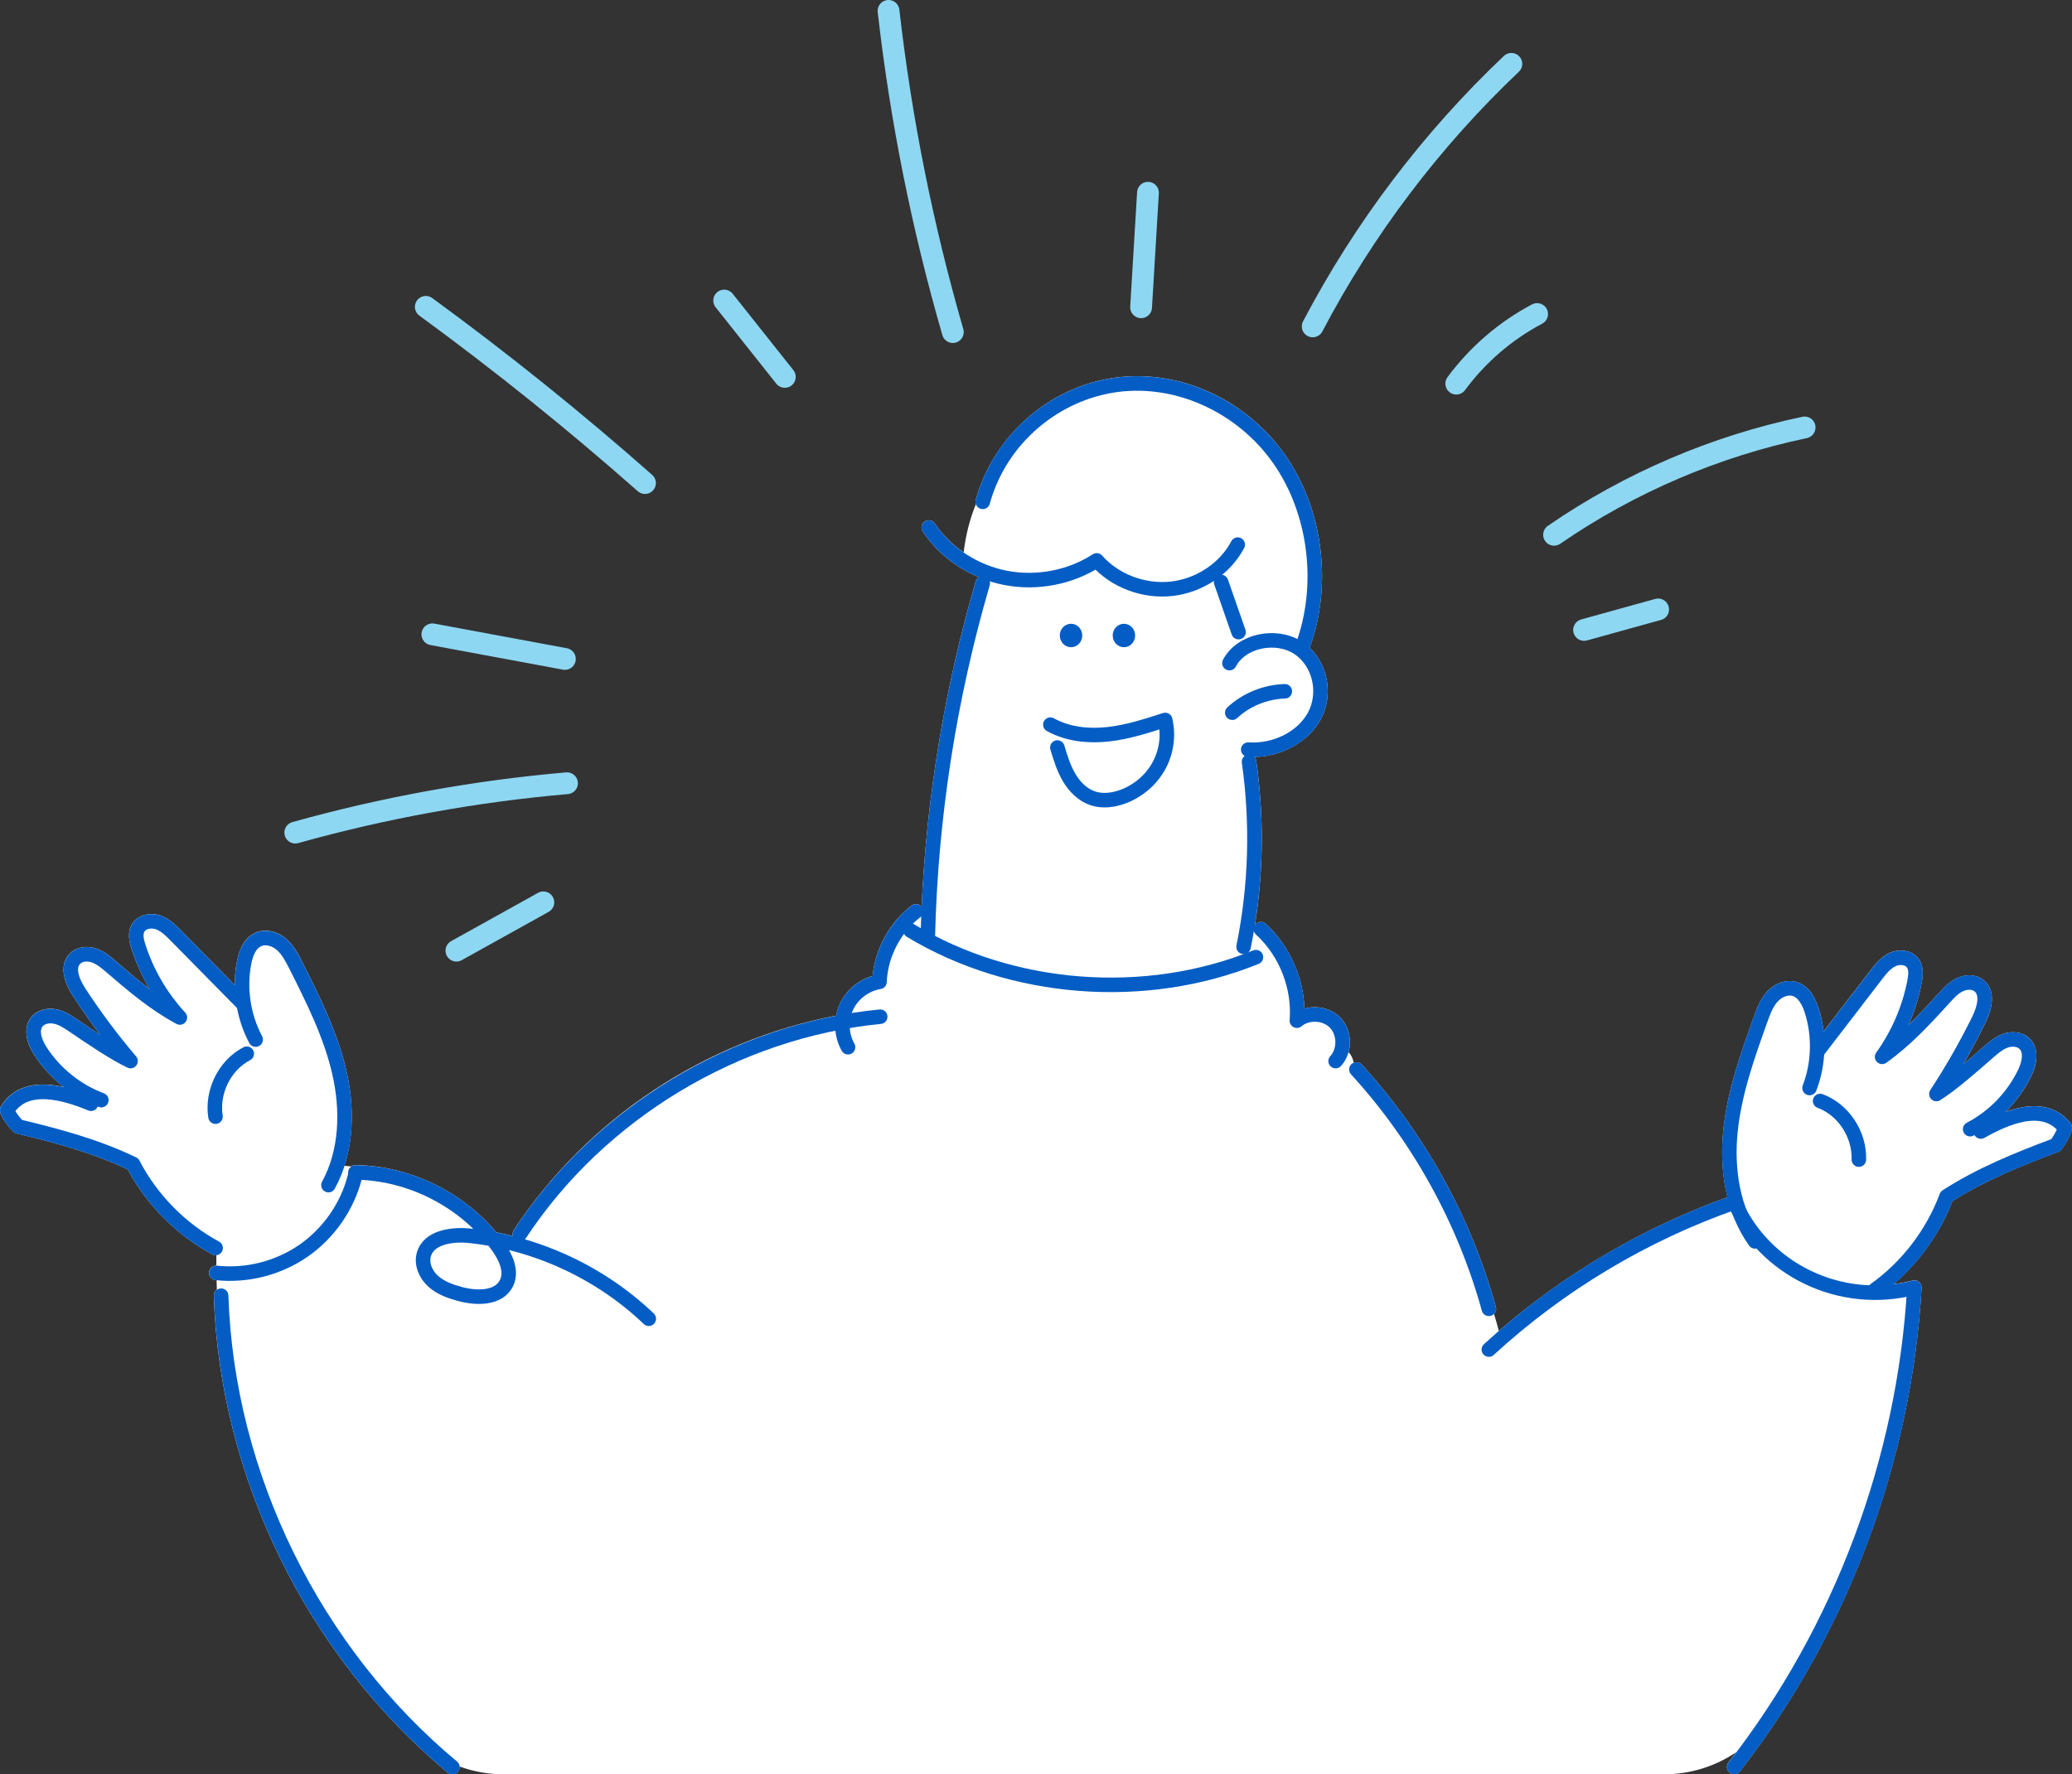 <?xml version="1.0" encoding="UTF-8"?>
<svg id="_レイヤー_14" data-name="レイヤー 14" xmlns="http://www.w3.org/2000/svg" viewBox="0 0 570.63 488.8">
  <rect x="0" y="0" width="570.63" height="488.8" fill="#333333" stroke="none"/>
  <defs>
    <style>
      .cls-1 {
        fill: #fff;
      }

      .cls-2 {
        stroke: #035dc4;
        stroke-width: 4px;
      }

      .cls-2, .cls-3 {
        fill: none;
        stroke-linecap: round;
        stroke-linejoin: round;
      }

      .cls-4 {
        fill: #035dc4;
      }

      .cls-3 {
        stroke: #8ed7f2;
        stroke-width: 6px;
      }
    </style>
  </defs>
  <g>
    <path class="cls-3" d="M119.08,174.74c12.16,2.26,24.33,4.52,36.49,6.78"/>
    <path class="cls-3" d="M117.27,84.53c20.86,15.24,41,31.44,60.36,48.54"/>
    <path class="cls-3" d="M199.44,82.79c5.57,7.01,11.13,14.02,16.7,21.03"/>
    <path class="cls-3" d="M244.7,3c3.41,29.92,9.34,59.55,17.71,88.48"/>
    <path class="cls-3" d="M316.15,53.1c-.63,10.51-1.26,21.03-1.89,31.54"/>
    <path class="cls-3" d="M361.52,89.91c14.11-26.89,32.68-51.43,54.71-72.32"/>
    <path class="cls-3" d="M401.06,105.68c5.86-7.95,13.53-14.56,22.26-19.17"/>
    <path class="cls-3" d="M427.99,147.32c20.74-14.29,44.35-24.4,69-29.57"/>
    <path class="cls-3" d="M436.26,173.53c6.8-1.88,13.59-3.77,20.39-5.65"/>
    <path class="cls-3" d="M81.32,229.36c24.45-6.84,49.54-11.4,74.83-13.6"/>
    <path class="cls-3" d="M125.7,261.88c7.98-4.44,15.96-8.87,23.94-13.31"/>
  </g>
  <g>
    <path class="cls-1" d="M570.62,310.36c-.05-.37-.2-.72-.43-1.01-4.85-5.98-12-5.17-17.75-3.12,2.83-2.85,5.21-6.16,6.96-9.79,2.07-4.29,1.87-8.19-.52-10.44-1.79-1.68-4.68-2.14-7.35-1.16-2.13.78-3.79,2.23-5.27,3.53-1.86,1.62-3.73,3.27-5.59,4.84,2.17-3.75,4.21-7.57,6.11-11.44,2.6-5.31,2.36-9.65-.66-11.91-1.96-1.46-4.85-1.59-7.38-.33-2.02,1.01-3.49,2.62-4.79,4.05-2.68,2.94-5.41,5.94-8.34,8.78,1.64-3.73,2.86-7.65,3.62-11.64.39-2.03.63-4.61-.9-6.65-1.95-2.59-5.64-2.7-8.12-1.49-2.31,1.13-3.88,3.18-5.15,4.82l-12.84,16.71c-.26-2.16-.71-4.3-1.38-6.38-1.28-3.99-3.32-6.42-6.07-7.22-2.79-.81-6.04.3-8.28,2.85-1.81,2.06-2.72,4.6-3.52,6.83-3.57,9.97-7.26,20.29-8.37,31.15-.67,6.55-.26,12.81,1.15,18.47-22.92,8.2-44.56,20.87-62.97,36.83-.41-1.57-.85-3.14-1.33-4.69.49-.49.71-1.22.51-1.93-6.84-24.74-19.61-47.82-36.93-66.76-.59-.64-1.49-.8-2.24-.49-.15-1.09-.62-2.13-1.4-2.91.91-3.27.17-7-2.23-9.5-2.52-2.63-6.49-3.5-9.92-2.5-.28-8.76-4.19-17.47-10.65-23.37-.82-.74-2.08-.69-2.83.13-.06.07-.11.14-.16.21,2.39-15,2.51-30.2.36-45.28-.06-.4-.23-.74-.47-1.03,7.67-.15,15.01-4.27,18.3-10.46,3.45-6.5,1.99-14.74-3.1-19.6,6.35-17.5,3.68-38.36-6.88-53.3-10.72-15.17-28.98-23.46-46.52-21.15-18.2,2.41-33.7,15.95-38.57,33.7-.11.4-.09.81.04,1.18-1.73,4.21-2.82,8.65-3.37,13.28-3.15-2.17-5.88-4.87-7.95-7.96-.61-.92-1.86-1.17-2.77-.55-.92.61-1.16,1.86-.55,2.77,3.72,5.57,9.14,9.94,15.42,12.57-.37.25-.67.62-.81,1.09-8.53,29.24-13.54,59.37-14.92,89.69-.68-.83-1.9-.98-2.76-.32-6.04,4.65-9.98,11.81-10.73,19.38-3.86,1.1-7.2,3.87-8.94,7.5-.53,1.1-.89,2.26-1.11,3.45-35.97,6.86-68.55,28.35-88.78,59.06-.33.5-.4,1.1-.25,1.64-1.51-.38-3.03-.73-4.56-1.02-9.46-11.32-24.03-18.34-38.79-18.51h-.02c-.42,0-.81.13-1.14.36-.62-.07-1.24-.12-1.87-.17,2.47-7.73,2.69-16.78.54-26.17-2.44-10.65-7.36-20.43-12.12-29.89-1.07-2.12-2.28-4.53-4.33-6.35-2.53-2.25-5.9-2.96-8.56-1.81-2.63,1.13-4.36,3.79-5.14,7.91-.41,2.15-.6,4.33-.59,6.51l-14.79-15.01c-1.45-1.47-3.26-3.31-5.7-4.15-2.61-.9-6.26-.34-7.88,2.47-1.27,2.21-.71,4.75-.08,6.71,1.24,3.86,2.94,7.6,5.02,11.1-3.25-2.46-6.33-5.1-9.35-7.7-1.46-1.26-3.12-2.68-5.25-3.43-2.66-.94-5.52-.46-7.29,1.23-2.73,2.62-2.43,6.95.8,11.9,2.36,3.61,4.85,7.15,7.46,10.61-2.03-1.33-4.11-2.74-6.15-4.13-1.61-1.09-3.43-2.33-5.65-2.85-2.77-.64-5.58.16-7.15,2.05-2.1,2.52-1.82,6.42.76,10.42,2.18,3.39,4.94,6.38,8.1,8.87-5.95-1.32-13.15-1.25-17.23,5.27-.2.32-.3.69-.3,1.06,0,2.14,3.28,5.62,3.73,6.02.24.22.54.37.86.45,10.4,2.52,20.57,5.18,30.58,9.89,5.25,9.81,13.49,18.1,23.27,23.41.3.16.63.24.95.24.07,0,.14-.02.21-.03,0,.97,0,1.93,0,2.9-1.02-.02-1.91.74-2.02,1.77-.12,1.1.67,2.08,1.77,2.2.1.01.21.02.32.03.02.88.04,1.75.07,2.63-.53.38-.86,1-.84,1.69,1.64,50.04,25.72,99.14,64.42,131.35.37.31.83.46,1.28.46.57,0,1.14-.25,1.54-.72.35-.41.49-.93.45-1.43,3.82,1.39,7.93,2.15,12.23,2.15h319.4c7.4,0,14.27-2.25,19.98-6.1-.71.95-1.43,1.89-2.16,2.83-.68.87-.52,2.13.35,2.81.37.28.8.42,1.23.42.6,0,1.19-.27,1.58-.77,29.51-37.91,47.27-85.2,50.02-133.17.04-.64-.23-1.26-.73-1.66-.49-.41-1.15-.55-1.77-.39-1.71.44-3.43.77-5.15.98,7.12-6.15,12.76-14.1,16.15-22.86,9.36-5.9,19.12-9.78,29.14-13.56.31-.12.58-.3.8-.55.39-.44,3.22-4.31,2.96-6.43Z"/>
    <g>
      <path class="cls-2" d="M340.87,150.03c-3.45,6.58-10.52,11.3-18.19,12.16-7.67.86-15.69-2.18-20.65-7.82-7.25,4.72-16.53,6.49-25.13,4.81-8.6-1.68-16.4-6.79-21.12-13.85"/>
      <path class="cls-2" d="M338.59,182.67c3.27-6.24,12.85-8.16,18.89-4.22,6.05,3.94,7.86,12.45,4.55,18.68-3.31,6.23-10.96,9.85-18.27,9.37"/>
      <path class="cls-2" d="M339.37,196.33c3.83-3.58,9.11-5.73,14.47-5.9"/>
      <path class="cls-2" d="M345.89,263.66c-30.43,12.38-67.16,9.56-95.12-7.3"/>
      <path class="cls-2" d="M343.98,209.83c2.41,16.93,1.91,34.23-1.5,51"/>
      <path class="cls-2" d="M341.1,174.13c-1.61-4.61-3.22-9.22-4.82-13.82"/>
      <path class="cls-2" d="M270.65,160.67c-9.25,31.69-14.34,64.47-15.13,97.36"/>
      <path class="cls-2" d="M358.64,178.29c6.35-16.95,3.8-37.45-6.46-51.97-10.26-14.52-27.86-22.54-44.62-20.32-16.76,2.22-32.06,14.59-36.91,32.25"/>
      <ellipse class="cls-4" cx="309.53" cy="175.06" rx="3.09" ry="3.23"/>
      <ellipse class="cls-4" cx="294.96" cy="175.06" rx="3.09" ry="3.23"/>
      <path class="cls-2" d="M289.27,199.62c4.75,2.65,10.42,3.24,15.83,2.66,5.4-.59,10.62-2.28,15.79-3.95,1.03,4.3.33,8.98-1.84,12.83-2.17,3.85-5.79,6.86-9.96,8.35-2.58.93-5.46,1.28-8.06.43-2.83-.92-5.07-3.17-6.58-5.73-1.51-2.56-2.39-5.44-3.25-8.29"/>
      <path class="cls-2" d="M347.24,255.96c6.9,6.31,10.67,15.89,9.92,25.21,2.97-2.49,7.86-2.23,10.55.57,2.68,2.8,2.74,7.7.12,10.56"/>
      <path class="cls-2" d="M252.27,251.06c-5.96,4.59-9.75,11.9-10.06,19.42-3.85.62-7.34,3.22-9.03,6.74s-1.55,7.86.37,11.26"/>
      <path class="cls-2" d="M373.55,294.6c17.11,18.71,29.73,41.51,36.48,65.94"/>
      <path class="cls-2" d="M124.6,486.8c-37.86-31.5-62.07-79.93-63.7-129.87"/>
      <path class="cls-2" d="M97.76,324.09c-2.07,8.2-7.18,15.59-14.13,20.42-6.94,4.83-15.65,7.05-24.06,6.14"/>
      <path class="cls-2" d="M97.88,322.98c15.24.17,30.22,7.9,39.18,20.23,2.17,2.99,4.05,6.93,2.43,10.25-2.1,4.29-8.21,4.25-12.82,3-2.64-.72-5.31-1.67-7.35-3.49-2.04-1.83-3.33-4.71-2.6-7.35,1.35-4.84,7.8-5.72,12.8-5.18,18.29,1.96,35.86,10.13,49.15,22.84"/>
      <path class="cls-2" d="M143.17,339.97c21.97-33.36,59.48-56,99.24-59.9"/>
      <g>
        <path class="cls-2" d="M59.35,307.61c-1.07-6.8,2.47-14.15,8.61-17.34"/>
        <path class="cls-2" d="M25.07,304.05c-6.78-2.79-17.98-6.4-23.07,1.74,0,.9,2.04,3.62,3.05,4.52,11.2,2.71,21.37,5.43,31.57,10.31,5.07,9.75,13.1,17.93,22.76,23.17"/>
        <path class="cls-2" d="M27.91,303.05c-6.85-2.56-12.83-7.39-16.79-13.54-1.57-2.44-2.76-5.83-.91-8.06,1.2-1.44,3.34-1.8,5.16-1.38,1.83.42,3.42,1.5,4.98,2.55,5.47,3.71,10.93,7.42,15.6,9.68-5.09-6-9.81-12.32-14.12-18.91-1.87-2.87-3.56-6.99-1.09-9.36,1.34-1.29,3.48-1.41,5.23-.79,1.75.62,3.2,1.86,4.61,3.06,5.91,5.07,11.83,10.15,18.96,13.99-5.16-5.58-9.09-12.29-11.41-19.53-.54-1.67-.97-3.58-.09-5.1,1.03-1.79,3.54-2.25,5.49-1.57,1.95.67,3.47,2.19,4.92,3.66,6.11,6.2,12.21,12.4,18.32,18.6"/>
        <path class="cls-2" d="M70.41,286.38c-3.4-6.42-4.55-14.01-3.19-21.15.49-2.58,1.55-5.4,3.97-6.44,2.14-.92,4.71-.08,6.44,1.47s2.82,3.68,3.87,5.75c4.77,9.49,9.59,19.09,11.96,29.44,2.37,10.35,2.08,21.69-3,31.02"/>
      </g>
      <g>
        <path class="cls-2" d="M511.93,319.44c.23-6.88-4.18-13.74-10.67-16.15"/>
        <path class="cls-2" d="M545.52,311.71c6.39-3.6,17.06-8.56,23.11-1.1.11.9-1.58,3.84-2.48,4.86-10.78,4.06-20.55,8-30.07,14.1-3.84,10.3-10.81,19.4-19.76,25.78"/>
        <path class="cls-2" d="M542.58,311.06c6.49-3.38,11.83-8.9,15.01-15.49,1.26-2.61,2.03-6.13-.09-8.11-1.37-1.28-3.53-1.38-5.29-.74-1.76.65-3.22,1.91-4.63,3.14-4.97,4.35-9.94,8.71-14.3,11.51,4.32-6.58,8.23-13.43,11.7-20.49,1.51-3.07,2.68-7.38-.06-9.43-1.49-1.11-3.63-.97-5.29-.14-1.66.83-2.95,2.23-4.2,3.61-5.25,5.76-10.5,11.52-17.1,16.21,4.44-6.17,7.51-13.31,8.94-20.78.33-1.72.52-3.67-.53-5.07-1.24-1.65-3.79-1.8-5.64-.89-1.86.91-3.18,2.6-4.44,4.24-5.3,6.9-10.6,13.8-15.9,20.7"/>
        <path class="cls-2" d="M498.35,299.72c2.59-6.79,2.8-14.46.58-21.38-.8-2.5-2.2-5.17-4.73-5.91-2.23-.65-4.68.5-6.22,2.25-1.54,1.75-2.35,3.99-3.14,6.19-3.58,10-7.18,20.12-8.27,30.68-1.08,10.56.59,21.78,6.77,30.42"/>
      </g>
      <path class="cls-2" d="M477.62,486.76c29.33-37.67,46.87-84.39,49.6-132.05-20.48,5.32-41.45-5.1-49.47-23.5-25.01,8.74-48.21,22.63-67.72,40.56"/>
    </g>
  </g>
</svg>